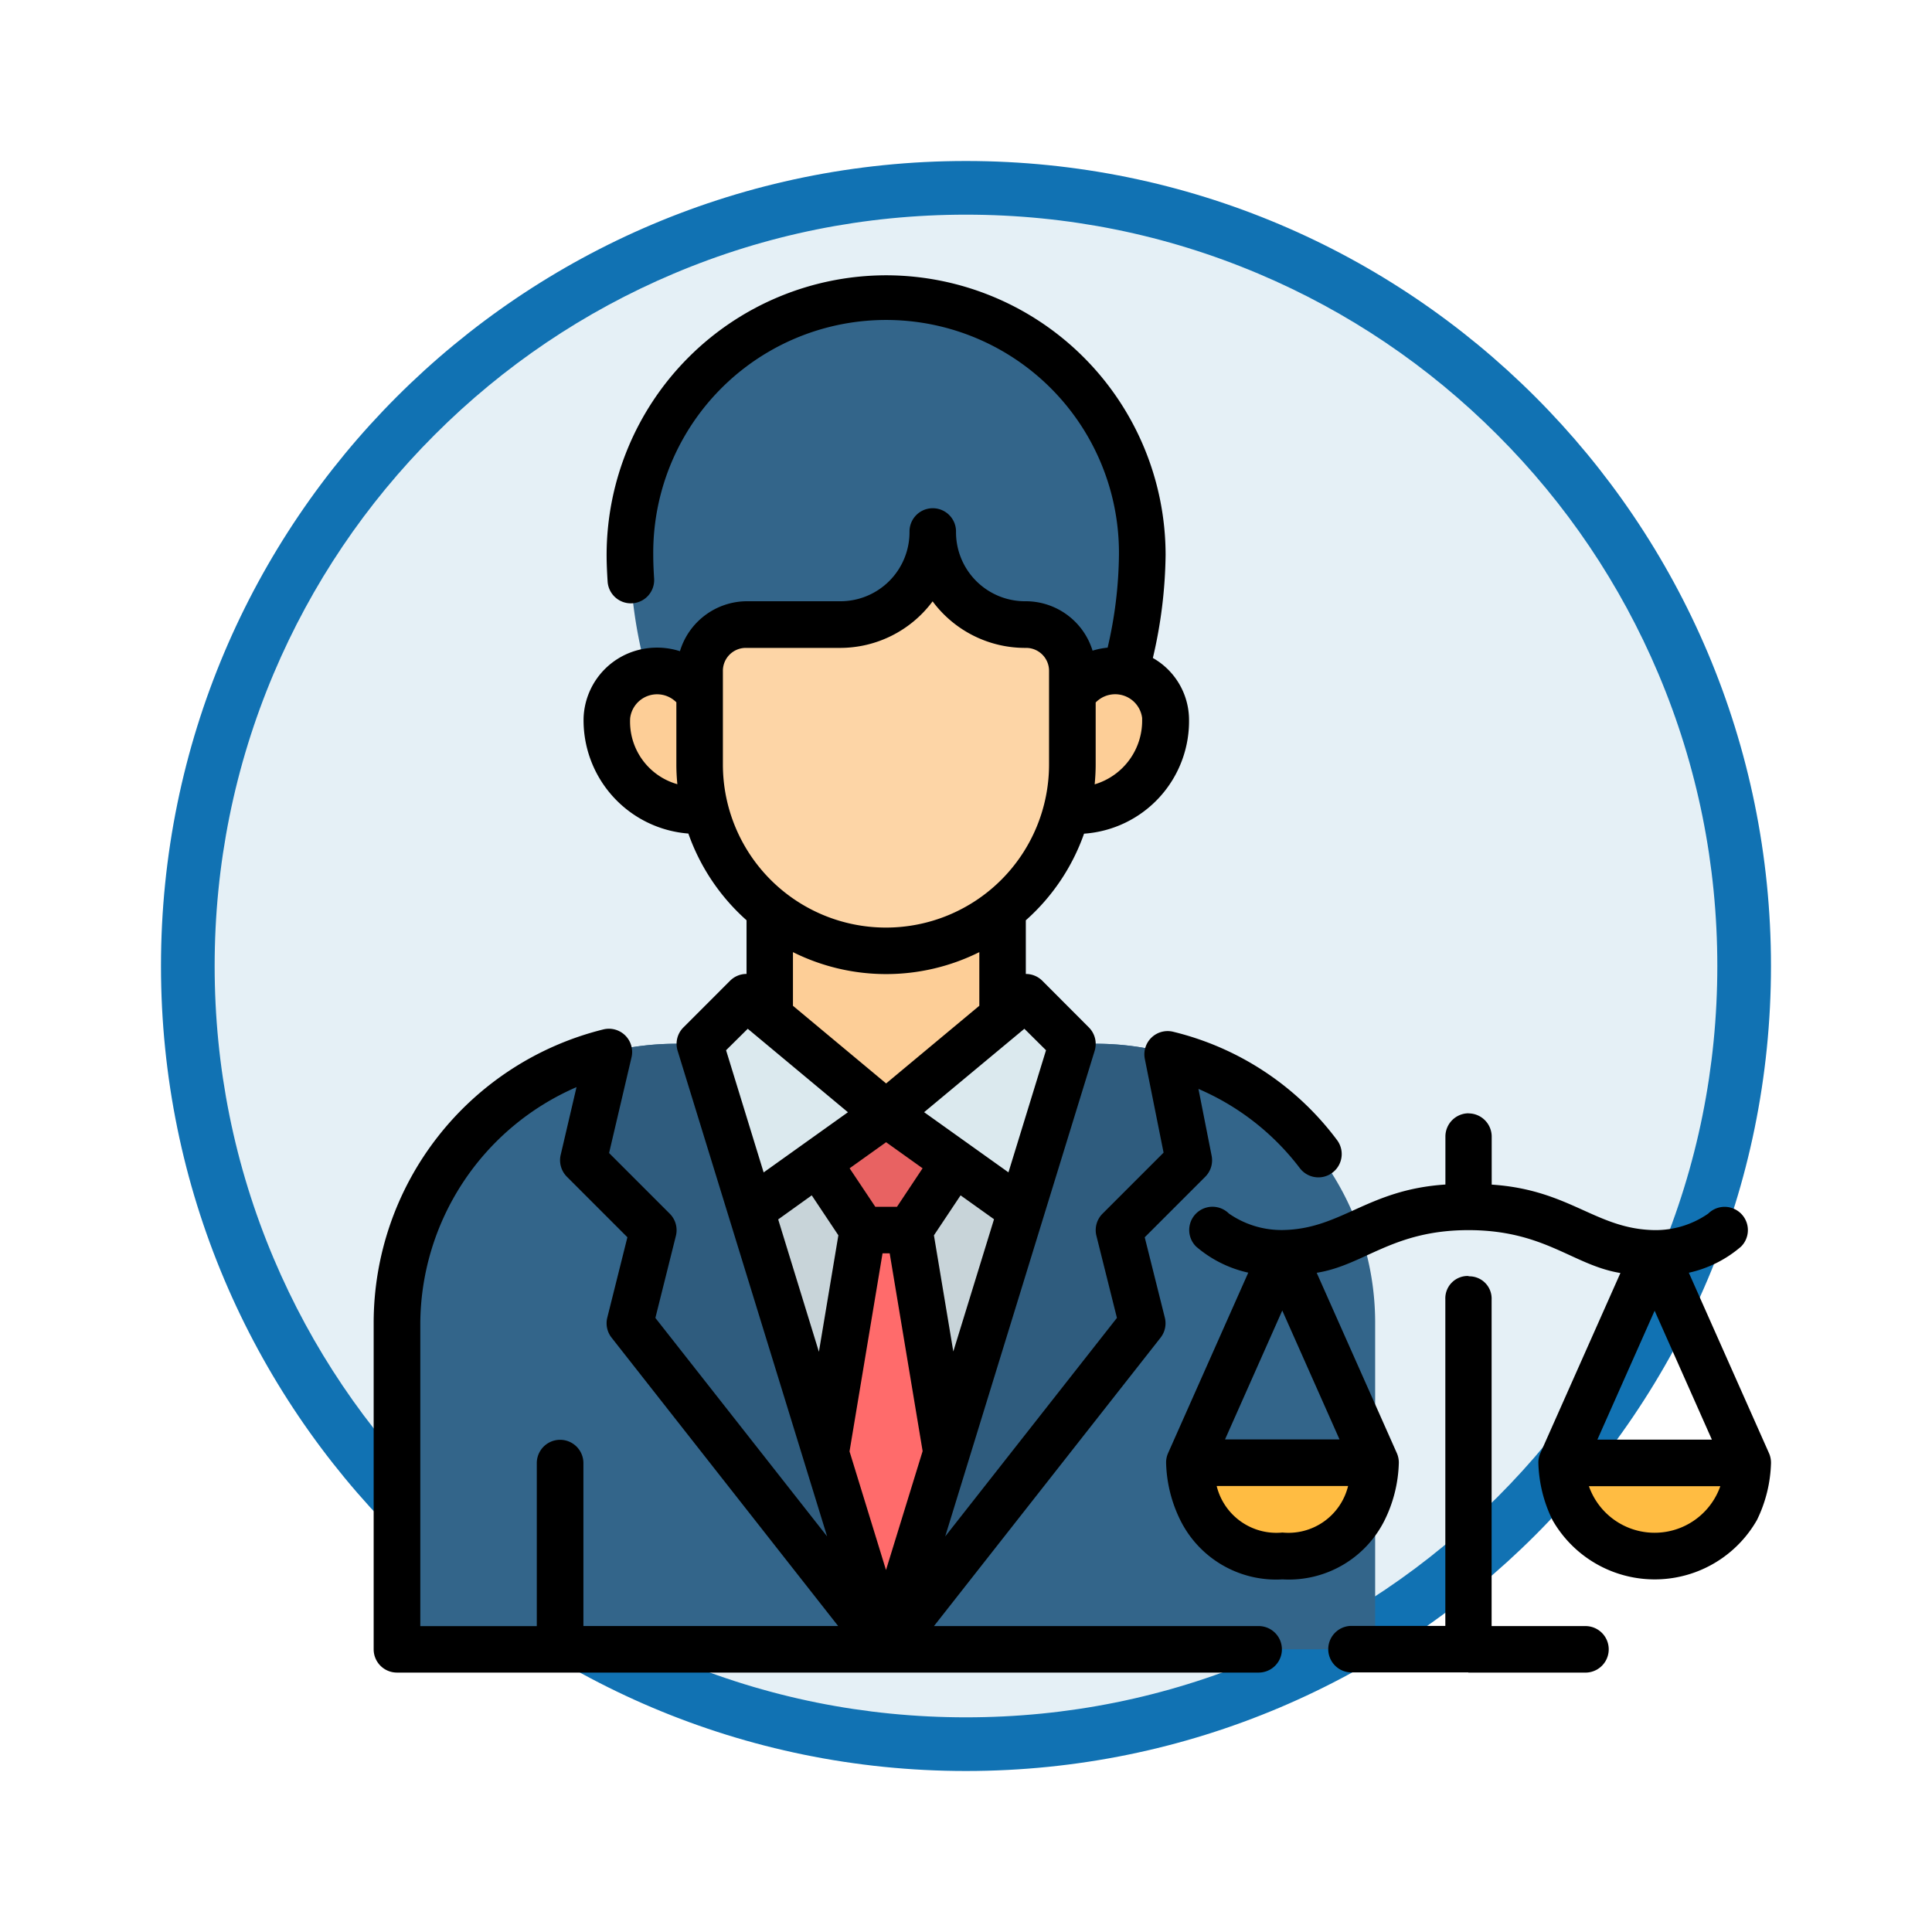 <svg xmlns="http://www.w3.org/2000/svg" xmlns:xlink="http://www.w3.org/1999/xlink" width="108" height="108" viewBox="0 0 108 108">
  <defs>
    <filter id="Trazado_904820" x="0" y="0" width="108" height="108" filterUnits="userSpaceOnUse">
      <feOffset dy="3" input="SourceAlpha"/>
      <feGaussianBlur stdDeviation="3" result="blur"/>
      <feFlood flood-opacity="0.161"/>
      <feComposite operator="in" in2="blur"/>
      <feComposite in="SourceGraphic"/>
    </filter>
  </defs>
  <g id="Grupo_1219383" data-name="Grupo 1219383" transform="translate(-166 -10341)">
    <g id="Grupo_1219296" data-name="Grupo 1219296" transform="translate(623.999 8930.512)">
      <g id="Grupo_1218002" data-name="Grupo 1218002" transform="translate(0 1.488)">
        <g id="Grupo_1211578" data-name="Grupo 1211578" transform="translate(0 0)">
          <g id="Grupo_1207774" data-name="Grupo 1207774" transform="translate(0 0)">
            <g id="Grupo_1206630" data-name="Grupo 1206630" transform="translate(0 0)">
              <g id="Grupo_1185091" data-name="Grupo 1185091" transform="translate(0 0)">
                <g id="Grupo_1179560" data-name="Grupo 1179560">
                  <g id="Grupo_1173787" data-name="Grupo 1173787">
                    <g id="Grupo_1171910" data-name="Grupo 1171910">
                      <g id="Grupo_1167341" data-name="Grupo 1167341">
                        <g id="Grupo_1166792" data-name="Grupo 1166792">
                          <g transform="matrix(1, 0, 0, 1, -458, 1409)" filter="url(#Trazado_904820)">
                            <g id="Trazado_904820-2" data-name="Trazado 904820" transform="translate(9 6)" fill="#e5f0f6">
                              <path d="M 45 88.5 C 39.127 88.5 33.43 87.35 28.068 85.082 C 22.889 82.891 18.236 79.755 14.241 75.759 C 10.245 71.764 7.109 67.112 4.918 61.932 C 2.65 56.57 1.5 50.873 1.5 45 C 1.5 39.127 2.65 33.43 4.918 28.068 C 7.109 22.889 10.245 18.236 14.241 14.241 C 18.236 10.245 22.889 7.109 28.068 4.918 C 33.43 2.65 39.127 1.5 45 1.5 C 50.873 1.5 56.57 2.65 61.932 4.918 C 67.111 7.109 71.764 10.245 75.759 14.241 C 79.755 18.236 82.891 22.889 85.082 28.068 C 87.35 33.43 88.5 39.127 88.5 45 C 88.5 50.873 87.35 56.57 85.082 61.932 C 82.891 67.112 79.755 71.764 75.759 75.759 C 71.764 79.755 67.111 82.891 61.932 85.082 C 56.57 87.35 50.873 88.5 45 88.5 Z" stroke="none"/>
                              <path d="M 45 3 C 39.329 3 33.829 4.11 28.653 6.299 C 23.652 8.415 19.16 11.443 15.302 15.302 C 11.443 19.16 8.415 23.652 6.299 28.653 C 4.11 33.829 3 39.329 3 45 C 3 50.671 4.11 56.171 6.299 61.348 C 8.415 66.348 11.443 70.84 15.302 74.699 C 19.16 78.557 23.652 81.586 28.653 83.701 C 33.829 85.89 39.329 87 45 87 C 50.671 87 56.171 85.89 61.347 83.701 C 66.348 81.586 70.84 78.557 74.698 74.699 C 78.557 70.84 81.585 66.348 83.701 61.348 C 85.89 56.171 87 50.671 87 45 C 87 39.329 85.89 33.829 83.701 28.653 C 81.585 23.652 78.557 19.16 74.698 15.302 C 70.84 11.443 66.348 8.415 61.347 6.299 C 56.171 4.11 50.671 3 45 3 M 45 -7.62939453125e-06 C 69.853 -7.62939453125e-06 90 20.147 90 45 C 90 69.853 69.853 90 45 90 C 20.147 90 -7.62939453125e-06 69.853 -7.62939453125e-06 45 C -7.62939453125e-06 20.147 20.147 -7.62939453125e-06 45 -7.62939453125e-06 Z" stroke="none" fill="#1172b3"/>
                            </g>
                          </g>
                        </g>
                      </g>
                    </g>
                  </g>
                </g>
              </g>
            </g>
          </g>
        </g>
      </g>
    </g>
    <g id="layer1" transform="translate(186.359 10075.789)">
      <path id="path31361" d="M14.649,323.176l10.415-33.85H4.233Z" transform="translate(14.525 34.23)" fill="#c8d4d9"/>
      <path id="path27164" d="M17.761,280.86A14.321,14.321,0,0,0,3.44,295.181a26.185,26.185,0,0,0,.923,6.509h26.8a26.178,26.178,0,0,0,.923-6.509A14.321,14.321,0,0,0,17.761,280.86Z" transform="translate(11.413 1.035)" fill="#33658a"/>
      <path id="path27166" d="M11.8,291.444l3.906,23.434M11.8,291.444H9.2L5.292,314.878H15.707" transform="translate(18.674 42.531)" fill="#ff6b6b"/>
      <path id="path27168" d="M5.027,295.286v-7.812H18.046v7.812l-6.51,5.207Z" transform="translate(17.637 26.968)" fill="#fdce97"/>
      <path id="path27170" d="M8.16,296.631h2.6l2.6-3.906-3.906-2.6-3.906,2.6Z" transform="translate(19.711 37.344)" fill="#e86262"/>
      <path id="path27172" d="M4.233,291.4l1.3,10.415,9.113-6.51L6.837,288.8Z" transform="translate(14.525 32.156)" fill="#dbe9ee"/>
      <path id="path27174" d="M.794,323.176V304.95a15.589,15.589,0,0,1,15.623-15.623h1.3l10.415,33.85Z" transform="translate(1.04 34.23)" fill="#33658a"/>
      <path id="path27180" d="M16.765,291.4l-1.3,10.415-9.113-6.51,7.811-6.51Z" transform="translate(22.823 32.156)" fill="#dbe9ee"/>
      <path id="path27182" d="M33.69,323.176V304.95a15.589,15.589,0,0,0-15.623-15.623h-1.3L6.35,323.176Z" transform="translate(22.823 34.23)" fill="#33658a"/>
      <path id="path27190" d="M6.137,285.089a2.8,2.8,0,0,0-2.962,2.634c0,2.6,2.983,5.147,5.548,5.208a10.464,10.464,0,0,1-.341-2.6v-3.906a2.648,2.648,0,0,0-2.245-1.332Z" transform="translate(10.376 17.61)" fill="#fdce97"/>
      <path id="path27192" d="M25.064,291.318v5.208a10.415,10.415,0,1,1-20.83,0v-5.208a2.6,2.6,0,0,1,2.6-2.6h5.208a5.2,5.2,0,0,0,5.208-5.208,5.2,5.2,0,0,0,5.208,5.208A2.6,2.6,0,0,1,25.064,291.318Z" transform="translate(14.525 11.411)" fill="#fdd5a6"/>
      <path id="path27196" d="M15,299.3c-5.208,0-5.208-5.208-5.208-5.208H20.2S20.2,299.3,15,299.3Z" transform="translate(36.309 52.903)" fill="#ffbc42"/>
      <path id="path27202" d="M19.23,299.3c5.208,0,5.208-5.208,5.208-5.208H14.023S14.023,299.3,19.23,299.3Z" transform="translate(52.906 52.903)" fill="#ffbc42"/>
      <path id="path31350" d="M10.983,285.089a2.8,2.8,0,0,1,2.962,2.634c0,2.6-2.983,5.147-5.548,5.208a10.459,10.459,0,0,0,.341-2.6v-3.906a2.648,2.648,0,0,1,2.245-1.332Z" transform="translate(30.851 17.61)" fill="#fdce97"/>
      <path id="path31352" d="M9.42,289.327h-1.3a15.743,15.743,0,0,0-4.169.558L2.91,295.837l3.906,3.906-1.3,5.208,14.321,18.227Z" transform="translate(9.338 34.231)" fill="#2f5c7e"/>
      <path id="path31359" d="M16.765,289.327h1.3a15.743,15.743,0,0,1,4.169.558l1.039,5.952-3.906,3.906,1.3,5.208L6.35,323.177Z" transform="translate(22.823 34.231)" fill="#2f5c7e"/>
      <path id="path3778-8" d="M29.176,280.6a15.649,15.649,0,0,0-15.625,15.628c0,.5.025.991.056,1.49a1.3,1.3,0,1,0,2.6-.165c-.03-.46-.049-.9-.049-1.325a13.017,13.017,0,1,1,26.033,0,23.7,23.7,0,0,1-.633,5.187,4.3,4.3,0,0,0-.842.168,3.911,3.911,0,0,0-3.733-2.762,3.86,3.86,0,0,1-3.9-3.9,1.3,1.3,0,1,0-2.6,0,3.863,3.863,0,0,1-3.9,3.9h-5.21a3.926,3.926,0,0,0-3.723,2.792,4.2,4.2,0,0,0-2.311-.071,4.073,4.073,0,0,0-3.074,3.771,6.349,6.349,0,0,0,5.856,6.494,11.671,11.671,0,0,0,3.252,4.847v3h-.01a1.3,1.3,0,0,0-.913.384l-2.606,2.607a1.3,1.3,0,0,0-.325,1.3l8.358,27.152-9.6-12.213,1.147-4.59a1.3,1.3,0,0,0-.343-1.236l-3.392-3.392,1.254-5.348a1.3,1.3,0,0,0-1.266-1.6,1.34,1.34,0,0,0-.313.039A16.905,16.905,0,0,0,.529,339.182v18.227a1.3,1.3,0,0,0,1.3,1.3H50a1.3,1.3,0,1,0,0-2.6H31.851l12.666-16.121a1.3,1.3,0,0,0,.239-1.119l-1.124-4.493,3.384-3.384a1.3,1.3,0,0,0,.356-1.175l-.737-3.735a14.105,14.105,0,0,1,5.668,4.43,1.3,1.3,0,0,0,2.075-1.577,16.191,16.191,0,0,0-9.151-6.047,1.3,1.3,0,0,0-1.589,1.52l1.048,5.236-3.412,3.412a1.3,1.3,0,0,0-.343,1.236l1.147,4.59-9.6,12.218,8.358-27.157a1.306,1.306,0,0,0-.328-1.3l-2.6-2.606a1.3,1.3,0,0,0-.923-.381v-3a11.631,11.631,0,0,0,3.255-4.842,6.307,6.307,0,0,0,5.866-6.5,3.985,3.985,0,0,0-2.019-3.321,26.3,26.3,0,0,0,.712-5.765A15.643,15.643,0,0,0,29.176,280.6Zm2.6,18.229a6.442,6.442,0,0,0,5.2,2.6,1.282,1.282,0,0,1,1.307,1.31v5.208a9.116,9.116,0,0,1-18.232,0v-5.208a1.282,1.282,0,0,1,1.307-1.31h5.21a6.444,6.444,0,0,0,5.205-2.6Zm-14.326,5.642v3.471c0,.373.02.742.056,1.106a3.629,3.629,0,0,1-2.639-3.692,1.517,1.517,0,0,1,2.583-.885Zm26.036.9a3.711,3.711,0,0,1-2.652,3.685c.034-.365.056-.734.056-1.109v-3.466a1.519,1.519,0,0,1,2.6.89Zm-9.1,13.062v3l-5.21,4.343-5.208-4.34v-3a11.671,11.671,0,0,0,10.418,0ZM21.441,322.72l5.6,4.666-4.712,3.364-2.1-6.83Zm15.463,0,1.21,1.2-2.1,6.827L31.3,327.383Zm-25.036,3.265-.885,3.786a1.306,1.306,0,0,0,.346,1.218l3.384,3.385-1.124,4.493a1.3,1.3,0,0,0,.239,1.119l12.666,16.121H12.254V347a1.3,1.3,0,1,0-2.606,0v9.111H3.136V339.182a14.485,14.485,0,0,1,8.732-13.2Zm58.36,10.377-4.491,10.105a1.293,1.293,0,0,0-.1.529,7.69,7.69,0,0,0,.786,3.181,6.58,6.58,0,0,0,11.435,0A7.7,7.7,0,0,0,78.641,347a1.323,1.323,0,0,0-.1-.529l-4.493-10.113a6.668,6.668,0,0,0,2.917-1.46,1.3,1.3,0,0,0-1.833-1.846,5.15,5.15,0,0,1-2.993.923c-3.287-.049-4.722-2.255-9.111-2.543v-2.665a1.3,1.3,0,0,0-1.284-1.317v0c-.01,0-.015-.005-.02-.005a1.3,1.3,0,0,0-1.284,1.317v2.665c-4.389.288-5.823,2.5-9.111,2.543a5.149,5.149,0,0,1-2.993-.923,1.3,1.3,0,0,0-1.833,1.846,6.669,6.669,0,0,0,2.917,1.46l-4.493,10.113a1.3,1.3,0,0,0-.1.529,7.67,7.67,0,0,0,.788,3.181,5.975,5.975,0,0,0,5.716,3.323,5.98,5.98,0,0,0,5.719-3.323,7.674,7.674,0,0,0,.786-3.181,1.323,1.323,0,0,0-.1-.529l-4.491-10.105c2.662-.423,4.226-2.384,8.488-2.385,4.278.005,5.841,1.972,8.508,2.4Zm-41.053-7.3,2.039,1.457-1.432,2.154h-1.21l-1.437-2.154Zm-4.157,2.97,1.488,2.233-1.088,6.512-2.276-7.4Zm8.32,0,1.869,1.335-2.276,7.394-1.083-6.494Zm-4.363,3.242h.4l1.841,11.056-2.047,6.647-2.039-6.632Zm32.761,1.266a1.249,1.249,0,0,0-1.3,1.3V356.1H55.161a1.3,1.3,0,0,0,.061,2.6h6.5v.01h6.517a1.3,1.3,0,0,0,.061-2.6H63.023V337.859a1.245,1.245,0,0,0-1.284-1.3v-.015ZM51.321,338.47l3.2,7.206h-6.4Zm20.815.01,3.2,7.206h-6.4Zm-24.487,9.8H55a3.433,3.433,0,0,1-3.672,2.6,3.437,3.437,0,0,1-3.674-2.6Zm20.813.01h7.346a3.893,3.893,0,0,1-7.346,0Z"/>
    </g>
  </g>
</svg>
